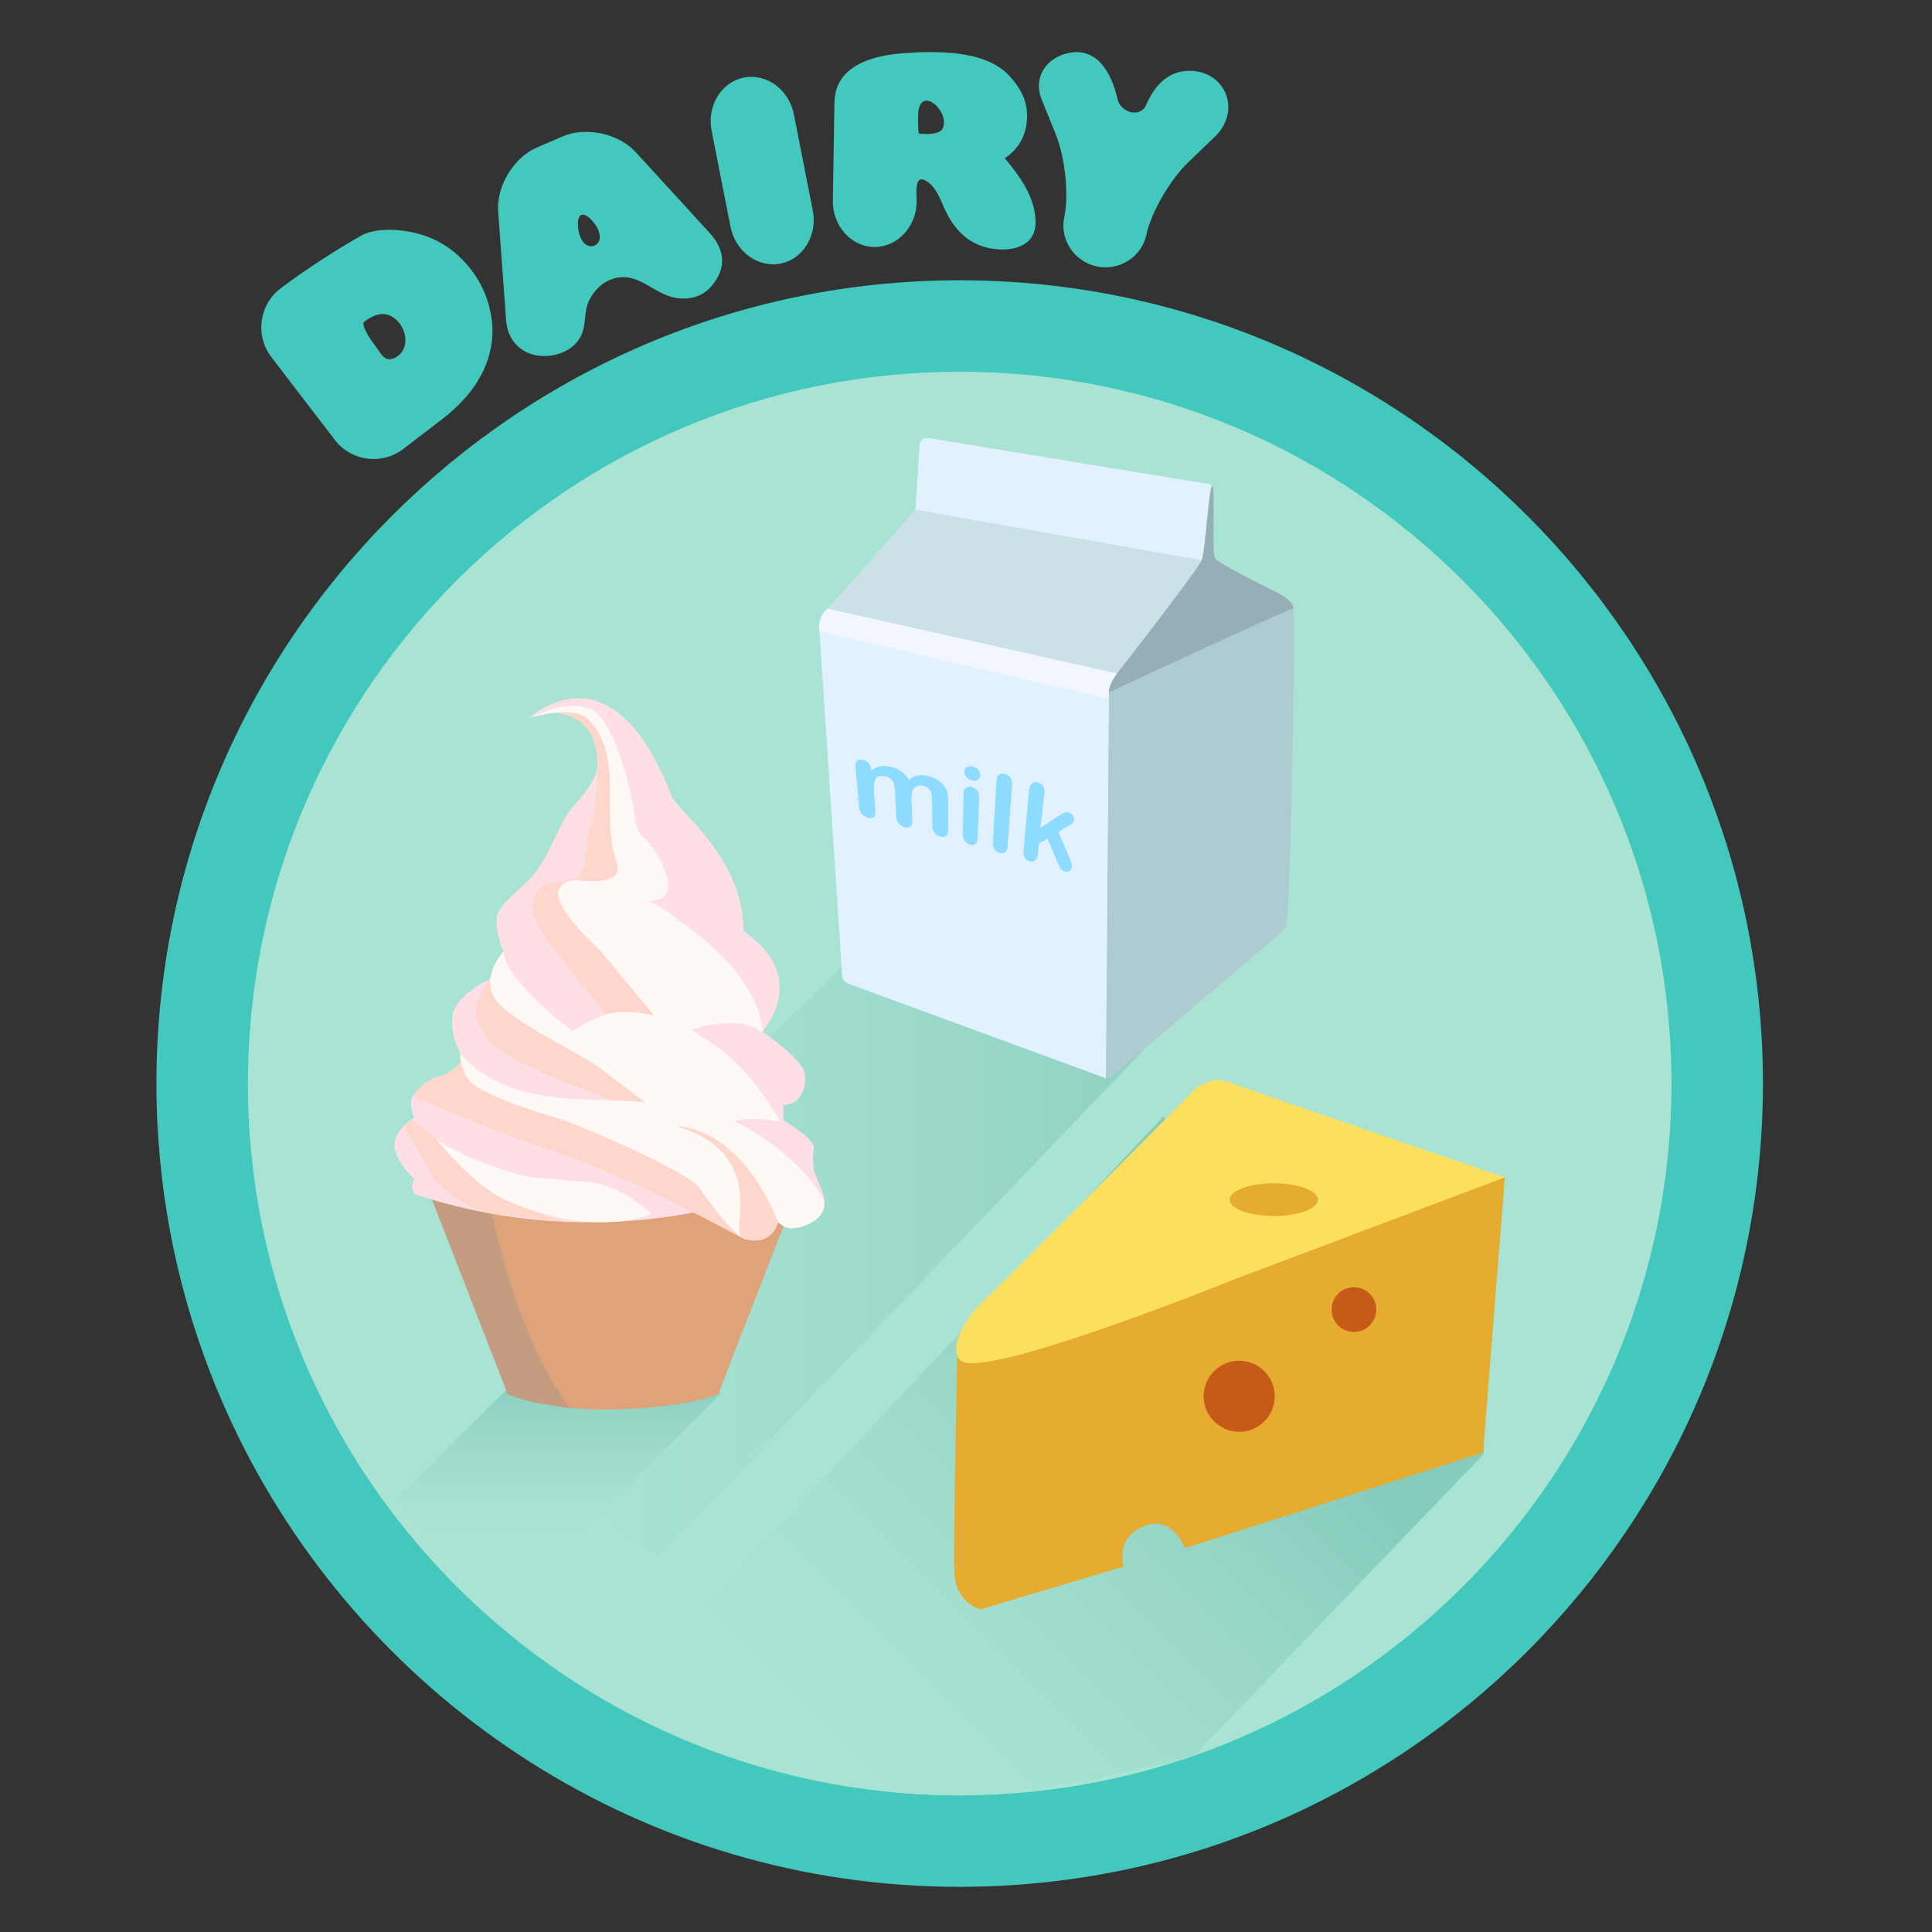 <?xml version="1.0" encoding="utf-8"?>
<!-- Generator: Adobe Illustrator 16.0.0, SVG Export Plug-In . SVG Version: 6.00 Build 0)  -->
<!DOCTYPE svg PUBLIC "-//W3C//DTD SVG 1.1//EN" "http://www.w3.org/Graphics/SVG/1.1/DTD/svg11.dtd">
<svg version="1.1" id="Layer_1" xmlns="http://www.w3.org/2000/svg" xmlns:xlink="http://www.w3.org/1999/xlink" x="0px" y="0px"
	 width="300px" height="300px" viewBox="0 0 300 300" enable-background="new 0 0 300 300" xml:space="preserve">
<rect x="0" y="0" width="300" height="300" fill="#333333" stroke="none"/>
<g>
	<g>
		<g>
			<g>
				<path fill="#5C9DBD" d="M259.547,168.253c0-60.946-49.584-110.529-110.53-110.529c-60.493,0-109.783,48.853-110.51,109.178
					l84.764-82.668l32.341,12.28l64.79,39.813l-9.637,18.609L100.461,267.526c14.665,7.202,31.146,11.254,48.556,11.254
					C209.963,278.78,259.547,229.2,259.547,168.253z"/>
				<path fill="#4C598D" d="M80.166,263.628l-21.949-20.592C64.618,250.8,72,257.721,80.166,263.628z"/>
				<path fill="#ADC9E6" d="M220.402,136.326l-64.79-39.813l-32.341-12.28l-84.764,82.668c-0.005,0.451-0.016,0.9-0.016,1.352
					c0,43.533,25.302,81.266,61.97,99.273l110.305-112.591L220.402,136.326z"/>
				<path fill="#42C8BC" d="M149.017,43.521c-68.776,0-124.73,55.955-124.73,124.732c0,4.033,0.2,8.021,0.575,11.956
					c1.461,15.292,5.696,29.784,12.192,42.974c20.348,41.308,62.888,69.802,111.963,69.802c68.777,0,124.732-55.956,124.732-124.731
					C273.749,99.476,217.794,43.521,149.017,43.521z"/>
			</g>
			<g>
				<linearGradient id="SVGID_1_" gradientUnits="userSpaceOnUse" x1="138.09" y1="142.699" x2="80.986" y2="199.803">
					<stop  offset="0" style="stop-color:#5D8CA9"/>
					<stop  offset="1" style="stop-color:#5C9DBD"/>
				</linearGradient>
				<path fill="url(#SVGID_1_)" d="M86.632,259.429c-26.863-18.438-45.21-48.415-47.817-82.729"/>
				<path fill="#A9E3D4" d="M149.017,57.724c-60.493,0-109.783,48.853-110.51,109.178c-0.005,0.451-0.016,0.9-0.016,1.352
					c0,2.84,0.113,5.657,0.324,8.447c2.607,34.313,20.954,64.291,47.817,82.729c4.395,3.016,9.011,5.732,13.829,8.098
					c14.665,7.202,31.146,11.254,48.556,11.254c60.946,0,110.53-49.58,110.53-110.527
					C259.547,107.307,209.963,57.724,149.017,57.724z"/>
			</g>
		</g>
		<linearGradient id="SVGID_2_" gradientUnits="userSpaceOnUse" x1="71.443" y1="161.468" x2="196.429" y2="161.468">
			<stop  offset="0" style="stop-color:#A9E3D4"/>
			<stop  offset="0.326" style="stop-color:#A4E0D1"/>
			<stop  offset="0.711" style="stop-color:#96D6C7"/>
			<stop  offset="1" style="stop-color:#86CCBC"/>
		</linearGradient>
		<path fill="url(#SVGID_2_)" d="M191.458,114.94l-46.48-33.679l3.875,50.924l-77.409,76.493c0,0,3.948,14.56,30.812,32.997
			l94.173-98.329L191.458,114.94z"/>
		<path fill="#E2F1FF" d="M143.236,68.212c-0.406,0.296-0.452,0.976-0.452,0.976l-0.626,9.958l43.979,8.457l1.354-1.605l0.876-10.16
			c0,0,0.037-0.167-0.134-0.411c-0.122-0.179-0.644-0.282-0.644-0.282l-42.779-7.022C144.81,68.121,143.683,67.886,143.236,68.212z"
			/>
		<path fill="#CAE2E7" d="M127.19,97.131c0,0.159,0.789,0.224,0.789,0.224l44.244,10.16l14.543-20.497l-44.609-7.873l-12.565,14.185
			C129.592,93.331,127.19,95.69,127.19,97.131z"/>
		<path fill="#E2F1FF" d="M127.19,97.131l3.531,53.512c0,0-0.123,1.069,0.35,1.625c0.471,0.553,1.333,0.73,1.333,0.73l38.09,13.981
			c0,0,1.25,0.527,1.25,0.378c0-0.601,0.018-3.903,0.018-3.903l0.462-55.939L127.19,97.131z"/>
		<path fill="#95AEB8" d="M200.831,94.517l-2.896,1.229l-25.718,11.77c0,0-0.204-1.171,0.99-2.643
			c1.217-1.495,12.917-16.595,13.391-17.883c0.603-1.636,1.111-11.527,1.635-11.563c0.525-0.036-0.095,10.118,0.402,11.197
			c0.381,0.827,6.958,4.002,9.799,5.459C199.076,92.41,200.851,93.331,200.831,94.517z"/>
		<path fill="#AFCBD2" d="M172.224,107.515l-0.411,58.624l-0.068,1.219c0.777,0.119,2.178-1.289,2.178-1.289l24.173-20.544
			c0,0,1.027-0.69,1.376-1.415c0.349-0.726,0.295-0.713,0.391-1.796c0.782-8.878,1.266-47.608,0.97-47.796
			C200.501,94.306,172.224,107.515,172.224,107.515z"/>
		<path fill="#F2F6FF" d="M127.19,97.131c0,0,0-1.659,1.341-2.616l44.908,10.063c0,0-1.298,1.707-1.277,2.964v0.996l-44.914-10.522
			L127.19,97.131z"/>
		<g>
			<g enable-background="new    ">
				<defs>
					<polygon id="SVGID_3_" enable-background="new    " points="133.093,122.544 132.486,109.913 168.05,119.944 165.74,132.577 
											"/>
				</defs>
				<clipPath id="SVGID_4_">
					<use xlink:href="#SVGID_3_"  overflow="visible"/>
				</clipPath>
			</g>
		</g>
		<g>
			<path fill="#8DDBFF" d="M144.189,120.525c-0.03-0.009-0.062-0.017-0.094-0.024c-0.588-0.145-1.123-0.172-1.604-0.073
				c-0.481,0.097-0.926,0.319-1.337,0.667c-0.308-0.521-0.692-0.946-1.156-1.279c-0.448-0.321-0.974-0.558-1.583-0.716
				c-0.026-0.007-0.053-0.015-0.081-0.021c-0.62-0.149-1.176-0.179-1.674-0.087c-0.494,0.091-0.95,0.313-1.363,0.662l-0.015-0.209
				c-0.024-0.356-0.16-0.663-0.41-0.922c-0.244-0.252-0.536-0.421-0.878-0.509c-0.01-0.001-0.019-0.005-0.03-0.007
				c-0.367-0.086-0.655-0.052-0.862,0.11c-0.209,0.16-0.296,0.45-0.264,0.862l0.56,6.299c0.042,0.457,0.196,0.833,0.455,1.126
				c0.254,0.288,0.559,0.479,0.917,0.577c0.01,0.002,0.018,0.005,0.026,0.008c0.376,0.095,0.667,0.055,0.878-0.121
				c0.211-0.173,0.298-0.489,0.26-0.947l-0.221-2.977c-0.066-0.924,0.016-1.602,0.247-2.032c0.232-0.429,0.765-0.542,1.596-0.339
				c0.013,0.002,0.023,0.005,0.036,0.008c0.396,0.104,0.691,0.272,0.885,0.51c0.201,0.245,0.33,0.524,0.387,0.842
				c0.057,0.317,0.099,0.753,0.124,1.307l0.186,3.509c0.026,0.464,0.159,0.84,0.399,1.13c0.23,0.282,0.52,0.471,0.868,0.567
				c0.011,0.004,0.022,0.006,0.034,0.01c0.373,0.097,0.667,0.059,0.886-0.111c0.216-0.171,0.316-0.489,0.299-0.953l-0.106-2.93
				c-0.03-0.94,0.039-1.574,0.212-1.898c0.156-0.251,0.377-0.426,0.668-0.522c0.292-0.099,0.6-0.108,0.929-0.025
				c0.012,0.002,0.022,0.005,0.035,0.008c0.389,0.105,0.68,0.273,0.874,0.511c0.201,0.245,0.325,0.514,0.372,0.811
				c0.045,0.297,0.073,0.682,0.077,1.156l0.053,3.707c0.006,0.458,0.129,0.833,0.358,1.127c0.227,0.288,0.512,0.481,0.855,0.578
				c0.007,0.004,0.015,0.006,0.023,0.008c0.365,0.097,0.658,0.062,0.879-0.112c0.222-0.171,0.332-0.488,0.332-0.951l0.015-4.304
				c0.009-0.857-0.09-1.511-0.294-1.963c-0.235-0.501-0.597-0.933-1.085-1.295C145.388,120.954,144.833,120.697,144.189,120.525"/>
			<path fill="#8DDBFF" d="M150.912,122.208c-0.011-0.003-0.023-0.005-0.034-0.008c-0.359-0.093-0.653-0.059-0.887,0.106
				c-0.229,0.163-0.351,0.464-0.364,0.9l-0.135,6.308c-0.007,0.432,0.095,0.792,0.304,1.08c0.2,0.28,0.462,0.467,0.783,0.561
				c0.012,0.002,0.021,0.006,0.031,0.009c0.337,0.093,0.615,0.055,0.839-0.11c0.227-0.168,0.345-0.47,0.358-0.914l0.241-6.375
				c0.019-0.393-0.082-0.729-0.303-1.011C151.532,122.485,151.254,122.302,150.912,122.208 M151.074,119.03
				c-0.01-0.003-0.021-0.005-0.031-0.008c-0.333-0.084-0.631-0.056-0.895,0.083c-0.262,0.14-0.397,0.364-0.408,0.678
				c-0.01,0.344,0.101,0.643,0.337,0.891c0.232,0.244,0.511,0.409,0.84,0.497c0.01,0.003,0.02,0.006,0.03,0.008
				c0.33,0.085,0.618,0.062,0.866-0.068c0.249-0.132,0.384-0.365,0.402-0.705c0.019-0.351-0.089-0.649-0.33-0.893
				C151.652,119.274,151.383,119.112,151.074,119.03"/>
			<path fill="#8DDBFF" d="M156.081,120.199c-0.011-0.003-0.023-0.007-0.033-0.009c-0.372-0.096-0.677-0.058-0.911,0.112
				c-0.235,0.17-0.368,0.478-0.399,0.92l-0.561,9.568c-0.021,0.43,0.067,0.789,0.264,1.08c0.191,0.282,0.448,0.471,0.767,0.563
				c0.007,0.003,0.017,0.005,0.023,0.008c0.335,0.093,0.613,0.057,0.838-0.108c0.227-0.163,0.352-0.47,0.379-0.917l0.716-9.57
				c0.039-0.447-0.043-0.811-0.251-1.096C156.713,120.482,156.434,120.296,156.081,120.199"/>
			<path fill="#8DDBFF" d="M161.17,121.511c-0.008-0.003-0.018-0.006-0.027-0.008c-0.382-0.099-0.689-0.048-0.923,0.155
				c-0.231,0.204-0.374,0.55-0.426,1.04l-0.868,9.411c-0.037,0.442,0.036,0.805,0.213,1.086c0.172,0.273,0.423,0.459,0.749,0.559
				c0.009,0.003,0.016,0.005,0.024,0.007c0.291,0.084,0.558,0.042,0.802-0.124c0.244-0.164,0.387-0.46,0.428-0.886l0.172-1.753
				l1.338-0.793l1.586,3.759c0.197,0.453,0.358,0.772,0.485,0.96c0.119,0.18,0.303,0.308,0.553,0.386
				c0.008,0.003,0.019,0.006,0.026,0.008c0.307,0.09,0.562,0.061,0.775-0.086c0.212-0.15,0.343-0.397,0.39-0.748
				c0.015-0.125-0.002-0.267-0.054-0.424c-0.052-0.158-0.145-0.393-0.274-0.704l-1.809-4.204l1.341-0.744
				c0.69-0.367,1.06-0.715,1.107-1.039c0.04-0.261-0.024-0.509-0.188-0.738c-0.159-0.219-0.376-0.369-0.649-0.448
				c-0.009-0.003-0.019-0.005-0.025-0.007c-0.242-0.067-0.455-0.064-0.64,0.01c-0.185,0.072-0.46,0.226-0.823,0.462l-2.885,1.901
				l0.607-5.356c0.056-0.451-0.008-0.822-0.196-1.11C161.797,121.8,161.524,121.609,161.17,121.511"/>
		</g>
		<g>
			<linearGradient id="SVGID_5_" gradientUnits="userSpaceOnUse" x1="87.053" y1="239.226" x2="87.053" y2="213.296">
				<stop  offset="0" style="stop-color:#A9E3D4"/>
				<stop  offset="0.326" style="stop-color:#A4E0D1"/>
				<stop  offset="0.711" style="stop-color:#96D6C7"/>
				<stop  offset="1" style="stop-color:#86CCBC"/>
			</linearGradient>
			<polygon fill="url(#SVGID_5_)" points="112.624,169.712 87.404,145.013 96.669,197.928 61.482,232.835 77.43,250.836 
				111.785,216.502 			"/>
			<path fill="#DEA379" d="M67.444,186.243l12.377,30.247c0,0,4.419,2.603,15.544,2.369c11.125-0.237,16.147-2.369,16.147-2.369
				l11.773-30.247H67.444z"/>
			<g>
				<path fill="#C49D80" d="M75.869,185.601c0,0,3.19,20.249,12.6,33.031c0,0-3.729-0.532-5.208-0.827
					c-2.893-0.579-4.423-1.314-4.423-1.314l-11.773-30.247L75.869,185.601z"/>
			</g>
			<g>
				<g>
					<path fill="#FEDFE5" d="M64.293,185.382c-0.086-0.374-0.203-0.751-0.367-1.123l0.408-1.195c0,0-3.263-2.952-3.059-5.426
						c0.204-2.471,3.059-4.103,3.059-4.103s-1.02-2.13-0.205-3.41c0.816-1.278,7.135-4.193,7.135-4.193l0.612-1.77
						c0,0-2.039-2.852-1.631-6.32c0.408-3.468,6.116-5.94,6.116-5.94s0-2.126,1.833-4.11c0,0-1.426-3.308-1.019-5.499
						c0.41-2.19,4.485-4.636,6.32-7.287c1.835-2.649,3.465-6.999,4.893-9.004c1.428-2.004,6.319-5.78,3.873-11.13
						c-2.445-5.348-8.422-4.539-10.054-3.396c0,0,12.909-11.942,21.878,12.113c0,0,12.028,13.863,11.213,20.999
						c0,0,10.6,5.86,3.058,15.67c0,0,7.197,4.39,6.657,7.917c-0.542,3.526-3.395,3.411-3.395,3.411v2.357
						c0,0,5.03,3.494,4.757,4.297c-0.233,0.686-0.066,3.386-0.014,4.139c-10.426,4.738-22.275,7.416-34.843,7.416
						C81.919,189.795,72.739,188.232,64.293,185.382z"/>
				</g>
				<path fill="#FEDFE5" d="M115.438,144.588c0,0,9.914,6.148,2.918,15.67c0,0,7,4.604,6.626,6.961
					c-0.374,2.356-0.583,4.133-3.365,4.367v2.357l-1.4,0.082l-13.139-14.002l-2.699-17.905L115.438,144.588z"/>
				<path fill="#FDD6CC" d="M102.833,172.49c0,0-6.083-4.397-7.169-5.275c-1.088-0.877-4.107-2.907-8.359-5.352
					c-4.413-2.538-10.566-4.703-11.178-9.776c0,0-3.522,4.095-1.63,7.394c1.188,2.078,1.611,2.809,5.776,5.188
					c3.851,2.196,14.406,5.992,14.406,5.992L102.833,172.49z"/>
				<path fill="#FDD6CC" d="M84.179,110.746c0,0,6.047-2.039,8.426,1.495c2.379,3.532,2.379,5.81,2.379,7.458
					c0,1.646,0,8.17,0,9.257c0,1.087,0.34,1.643,0.883,3.268c0.543,1.626,0.882,2.578,0,3.663c-0.883,1.088-4.859,1.376-5.402,1.514
					c-0.543,0.135-4.338,0.41-3.522,1.77c0.814,1.359,5.527,7.062,5.527,7.062s8.868,10.964,10.363,11.711
					c0,0-7.027-0.968-8.658-0.424c0,0-8.846-10.503-10.063-12.747c-1.291-2.38-1.868-3.84-0.917-6.015
					c1.099-2.511,6.32-1.461,6.999-2.956s0.702-1.893,0.853-4.112c0.236-3.433,1.356-4.62,1.493-7.882
					C92.674,120.548,94.815,109.887,84.179,110.746z"/>
				<path fill="#FEDFE5" d="M82.208,111.476c0,0,5.38-4.816,11.145-2.344c4.713,2.019,8.09,7.287,10.975,14.541
					c0.922,2.321,11.182,9.549,11.111,20.915l-9.116-0.982l-6.377-3.793c0,0,4.283-0.022,3.789-2.554
					c-0.442-2.261-0.174-3.111-4.74-8.183c-2.473-2.747-1.011-7.289-2.233-10.23C95.536,115.904,93.72,105.874,82.208,111.476z"/>
				<path fill="#FDD6CC" d="M115.438,192.32c0,0-9.174-12.822-17.94-16.152c-8.766-3.33-23.648-8.251-25.686-11.597
					c0,0-1.546,2.051-3.398,2.49c-2.854,0.68-4.285,3.063-4.285,3.063s9.312,4.359,17.061,6.994
					c7.746,2.635,10.329,3.397,20.998,8.437C106.776,187.724,115.438,192.32,115.438,192.32z"/>
				<path fill="#FEF9F5" d="M82.208,111.476c0,0,6.634-2.075,9.005,0.102c2.922,2.685,3.5,7.034,3.5,10.907s-0.09,8.002,0.68,10.26
					c1.019,2.99,0.475,3.602-2.175,4.01c-2.65,0.407-5.686-1.058-6.523,1.63c-0.815,2.616,6.66,9.378,6.66,9.378l8.222,9.943
					c0,0,4.485,1.324,5.504,2.316c0,0,6.996-2.794,11.277,0.234c0,0,0.547-8.076-12.908-17.262c0,0-3.057-2.776-5.504-3.183
					c0,0,5.504,1.092,3.261-4.653s-4.28-4.387-4.688-8.431c-0.408-4.041-3.343-15.75-7.136-16.748
					C89.547,109.498,87.567,109.065,82.208,111.476z"/>
				<path fill="#FEDFE5" d="M121.618,173.943c0,0,4.876,2.833,4.757,4.297c-0.121,1.461-0.747,1.194,0.001,3.466
					c0.751,2.271,1.859,3.983,1.608,5.188c-0.251,1.208-8.062-5.188-8.062-5.188l-9.514-6.082l2.855-3.565L121.618,173.943z"/>
				<path fill="#FEF9F5" d="M121.134,174.188c0,0-4.077-7.88-10.396-12.061c-6.321-4.183-6.728-4.183-8.155-4.183
					c0,0-3.33-1.056-6.66-0.765c-3.33,0.289-6.999,2.939-6.999,2.939s-10.322-7.551-10.73-12.329c-0.092,0.1-4.738,4.93,0.129,8.906
					c4.123,3.369,12.028,7.093,14.475,8.927c2.445,1.837,8.154,6.117,8.154,6.117s8.97,1.224,10.194,2.447
					C112.369,175.411,113.796,172.76,121.134,174.188z"/>
				<path fill="#FEF9F5" d="M119.463,189.283c0.628-1.05,1.19,1.067,2.971,1.404c1.781,0.339,5.754-1.226,5.55-3.794
					c-0.205-2.566-10.308-14.167-22.791-15.356c-12.311-1.173-14.763-0.262-21.966-1.622c-8.41-1.585-11.759-6.422-11.759-6.422
					s-0.204,2.438,1.514,4.434c1.579,1.831,9.173,4.436,12.844,5.455c3.669,1.018,21.201,8.601,22.833,11.129
					c1.63,2.53,6.115,8.248,7.338,7.937C117.22,192.138,118.852,190.302,119.463,189.283z"/>
				<path fill="#FDD6CC" d="M63.847,173.885c0,0,3.586,2.137,6.728,5.721c6.85,7.818,17.81,10.189,17.81,10.189l-12.269-1.374
					c0,0-7.442-1.696-10.012-7.7c-0.544-1.274-3.057-5.302-3.057-5.302C62.882,174.185,63.847,173.885,63.847,173.885z"/>
				<path fill="#FEF9F5" d="M101.167,188.523c0,0-4.458-4.603-10.369-5.01c-5.913-0.408-1.659-0.223-7.571-0.63
					c-3.503-0.242-13.201-3.931-15.647-6.229c0,0,5.659,7.452,11.366,9.897C84.655,188.999,93.421,191.312,101.167,188.523z"/>
				<path fill="#FDD6CC" d="M120.853,189.795c0,0-0.987,3.983-5.415,2.525c-2.528-0.833,4.428-12.768-10.281-17.427
					C105.157,174.894,114.575,174.537,120.853,189.795z"/>
			</g>
		</g>
		<g>
			<g>
				<linearGradient id="SVGID_6_" gradientUnits="userSpaceOnUse" x1="129.749" y1="276.276" x2="194.451" y2="211.575">
					<stop  offset="0" style="stop-color:#A9E3D4"/>
					<stop  offset="0.326" style="stop-color:#A4E0D1"/>
					<stop  offset="0.711" style="stop-color:#96D6C7"/>
					<stop  offset="1" style="stop-color:#86CCBC"/>
				</linearGradient>
				<path fill="url(#SVGID_6_)" d="M230.896,202.229l-50.293-28.813L96.363,263.12c17.018,10.709,33.387,15.66,52.654,15.66
					c10.799,0,26.415-3.521,36.394-6.162l44.962-46.812L230.896,202.229z"/>
			</g>
			<path fill="#E5AC2F" d="M184.736,170.08c0,0,2.48-3.384,6.542-1.806c4.056,1.579,42.391,14.658,42.391,14.658l-3.382,42.62
				l-46.302,14.858c0,0-1.896-5.446-6.63-3.315c-4.252,1.914-2.841,6.155-2.841,6.155l-22.248,6.655c0,0-3.835-0.902-4.061-5.638
				c-0.226-4.736,0.451-34.05,0.451-34.05s-0.226-3.607,3.61-6.54C156.098,200.748,184.736,170.08,184.736,170.08z"/>
			<path fill="#FBDF5E" d="M233.669,182.821c0,0-38.335-13.079-42.391-14.66c-4.062-1.578-6.542,1.807-6.542,1.807
				s-29.14,29.434-32.695,32.694c-1.355,1.244-5.054,6.52-2.932,8.571c3.382,3.269,42.394-12.516,42.394-12.516L233.669,182.821z"/>
			<ellipse fill="#E5AC2F" cx="197.789" cy="186.284" rx="6.849" ry="2.537"/>
			<circle fill="#C65A19" cx="192.424" cy="216.812" r="5.517"/>
			<circle fill="#C65A19" cx="210.238" cy="203.354" r="3.47"/>
		</g>
	</g>
	<g>
		<g>
			<path fill="#42C8BC" d="M42.121,55.427c-2.53-3.305-1.896-8.08,1.408-10.61l0.241-0.186c3.306-2.53,9-6.229,12.656-8.222
				c0,0,2.119-1.154,6.396-0.555c4.275,0.603,7.735,2.629,10.376,6.078c1.684,2.198,2.727,4.693,3.129,7.483
				c0.401,2.791-0.038,5.536-1.319,8.237c-1.284,2.699-3.421,5.194-6.414,7.487l-5.988,4.585c-3.305,2.532-8.079,1.898-10.611-1.407
				L42.121,55.427z M56.541,49.976c-0.385,0.295,0.307,1.851,1.538,3.459c1.062,1.389,1.625,3.029,3.383,2.051
				c1.932-1.075,1.807-3.659,0.626-5.201C60.621,48.37,58.771,48.266,56.541,49.976z"/>
		</g>
		<g>
			<path fill="#42C8BC" d="M90.889,49.02c-0.139,1.187-0.206,2.39-0.847,3.453c-0.979,1.625-2.712,2.503-4.552,2.748
				c-3.555,0.477-6.622-1.607-6.906-5.503L77.355,32.8c-0.283-3.896,2.419-8.347,6.007-9.893l4.018-1.731
				c3.587-1.546,8.679-0.452,11.316,2.429l11.451,12.512c2.637,2.882,2.595,5.785,0.204,8.452c-1.42,1.585-3.491,2.055-5.527,1.667
				c-3.706-0.707-6.022-4.535-10.244-2.714c-1.379,0.594-2.457,1.823-3.109,3.152C91.109,47.414,90.981,48.213,90.889,49.02z
				 M89.758,35.246c0.186,2.109,1.335,3.405,2.553,2.88c1.219-0.526,1.065-2.25-0.339-3.834
				C90.567,32.707,89.571,33.137,89.758,35.246z"/>
		</g>
		<g>
			<path fill="#42C8BC" d="M121.193,40.931c-3.515,0.691-7.006-1.88-7.759-5.713l-2.938-14.95c-0.752-3.833,1.507-7.533,5.02-8.224
				c3.515-0.691,7.006,1.881,7.759,5.713l2.938,14.95C126.966,36.54,124.706,40.241,121.193,40.931z"/>
		</g>
		<g>
			<path fill="#42C8BC" d="M129.572,15.91c0.092-5.686,5.859-7.273,10.506-7.63c5.081-0.393,12.913-0.582,16.65,3.488
				c1.716,1.868,2.795,3.824,2.752,6.345c-0.044,2.776-1.198,4.932-3.46,6.465c2.328,2.748,4.747,6.104,4.786,9.867
				c0.043,4.012-3.978,4.734-7.162,4.091c-3.323-0.67-5.472-2.914-6.879-5.92c-0.698-1.489-1.276-3.317-2.668-4.333
				c-2.271-1.658-1.733,1.934-1.752,3.075c-0.062,3.905-3.044,7.053-6.625,6.995c-3.581-0.059-6.459-3.301-6.395-7.207
				C129.325,31.146,129.572,15.916,129.572,15.91z M143.542,15.69c-0.546,0.179-0.954,0.841-0.979,2.223
				c-0.026,1.561,0.036,2.838,0.137,2.839c0.101,0.001,3.199,0.384,3.709-0.86C147.218,17.915,144.931,15.236,143.542,15.69z"/>
		</g>
		<g>
			<path fill="#42C8BC" d="M178.012,36.445c-0.737,3.456-4.212,5.67-7.718,4.921c-3.508-0.749-5.773-4.19-5.034-7.645
				c0.737-3.455,0.143-9.244-1.322-12.864c0,0-2.186-5.402-2.188-5.407c-1.272-3.142,0.413-6.085,3.486-7.038
				c4.98-1.544,7.364,2.846,8.284,6.951c0.485,2.169,3.562,2.985,4.442,0.949c1.312-3.036,3.439-5.375,6.865-5.317
				c5.509,0.094,7.977,6.225,3.836,10.208l-4.191,4.037C181.658,27.947,178.751,32.991,178.012,36.445z"/>
		</g>
	</g>
</g>
</svg>
